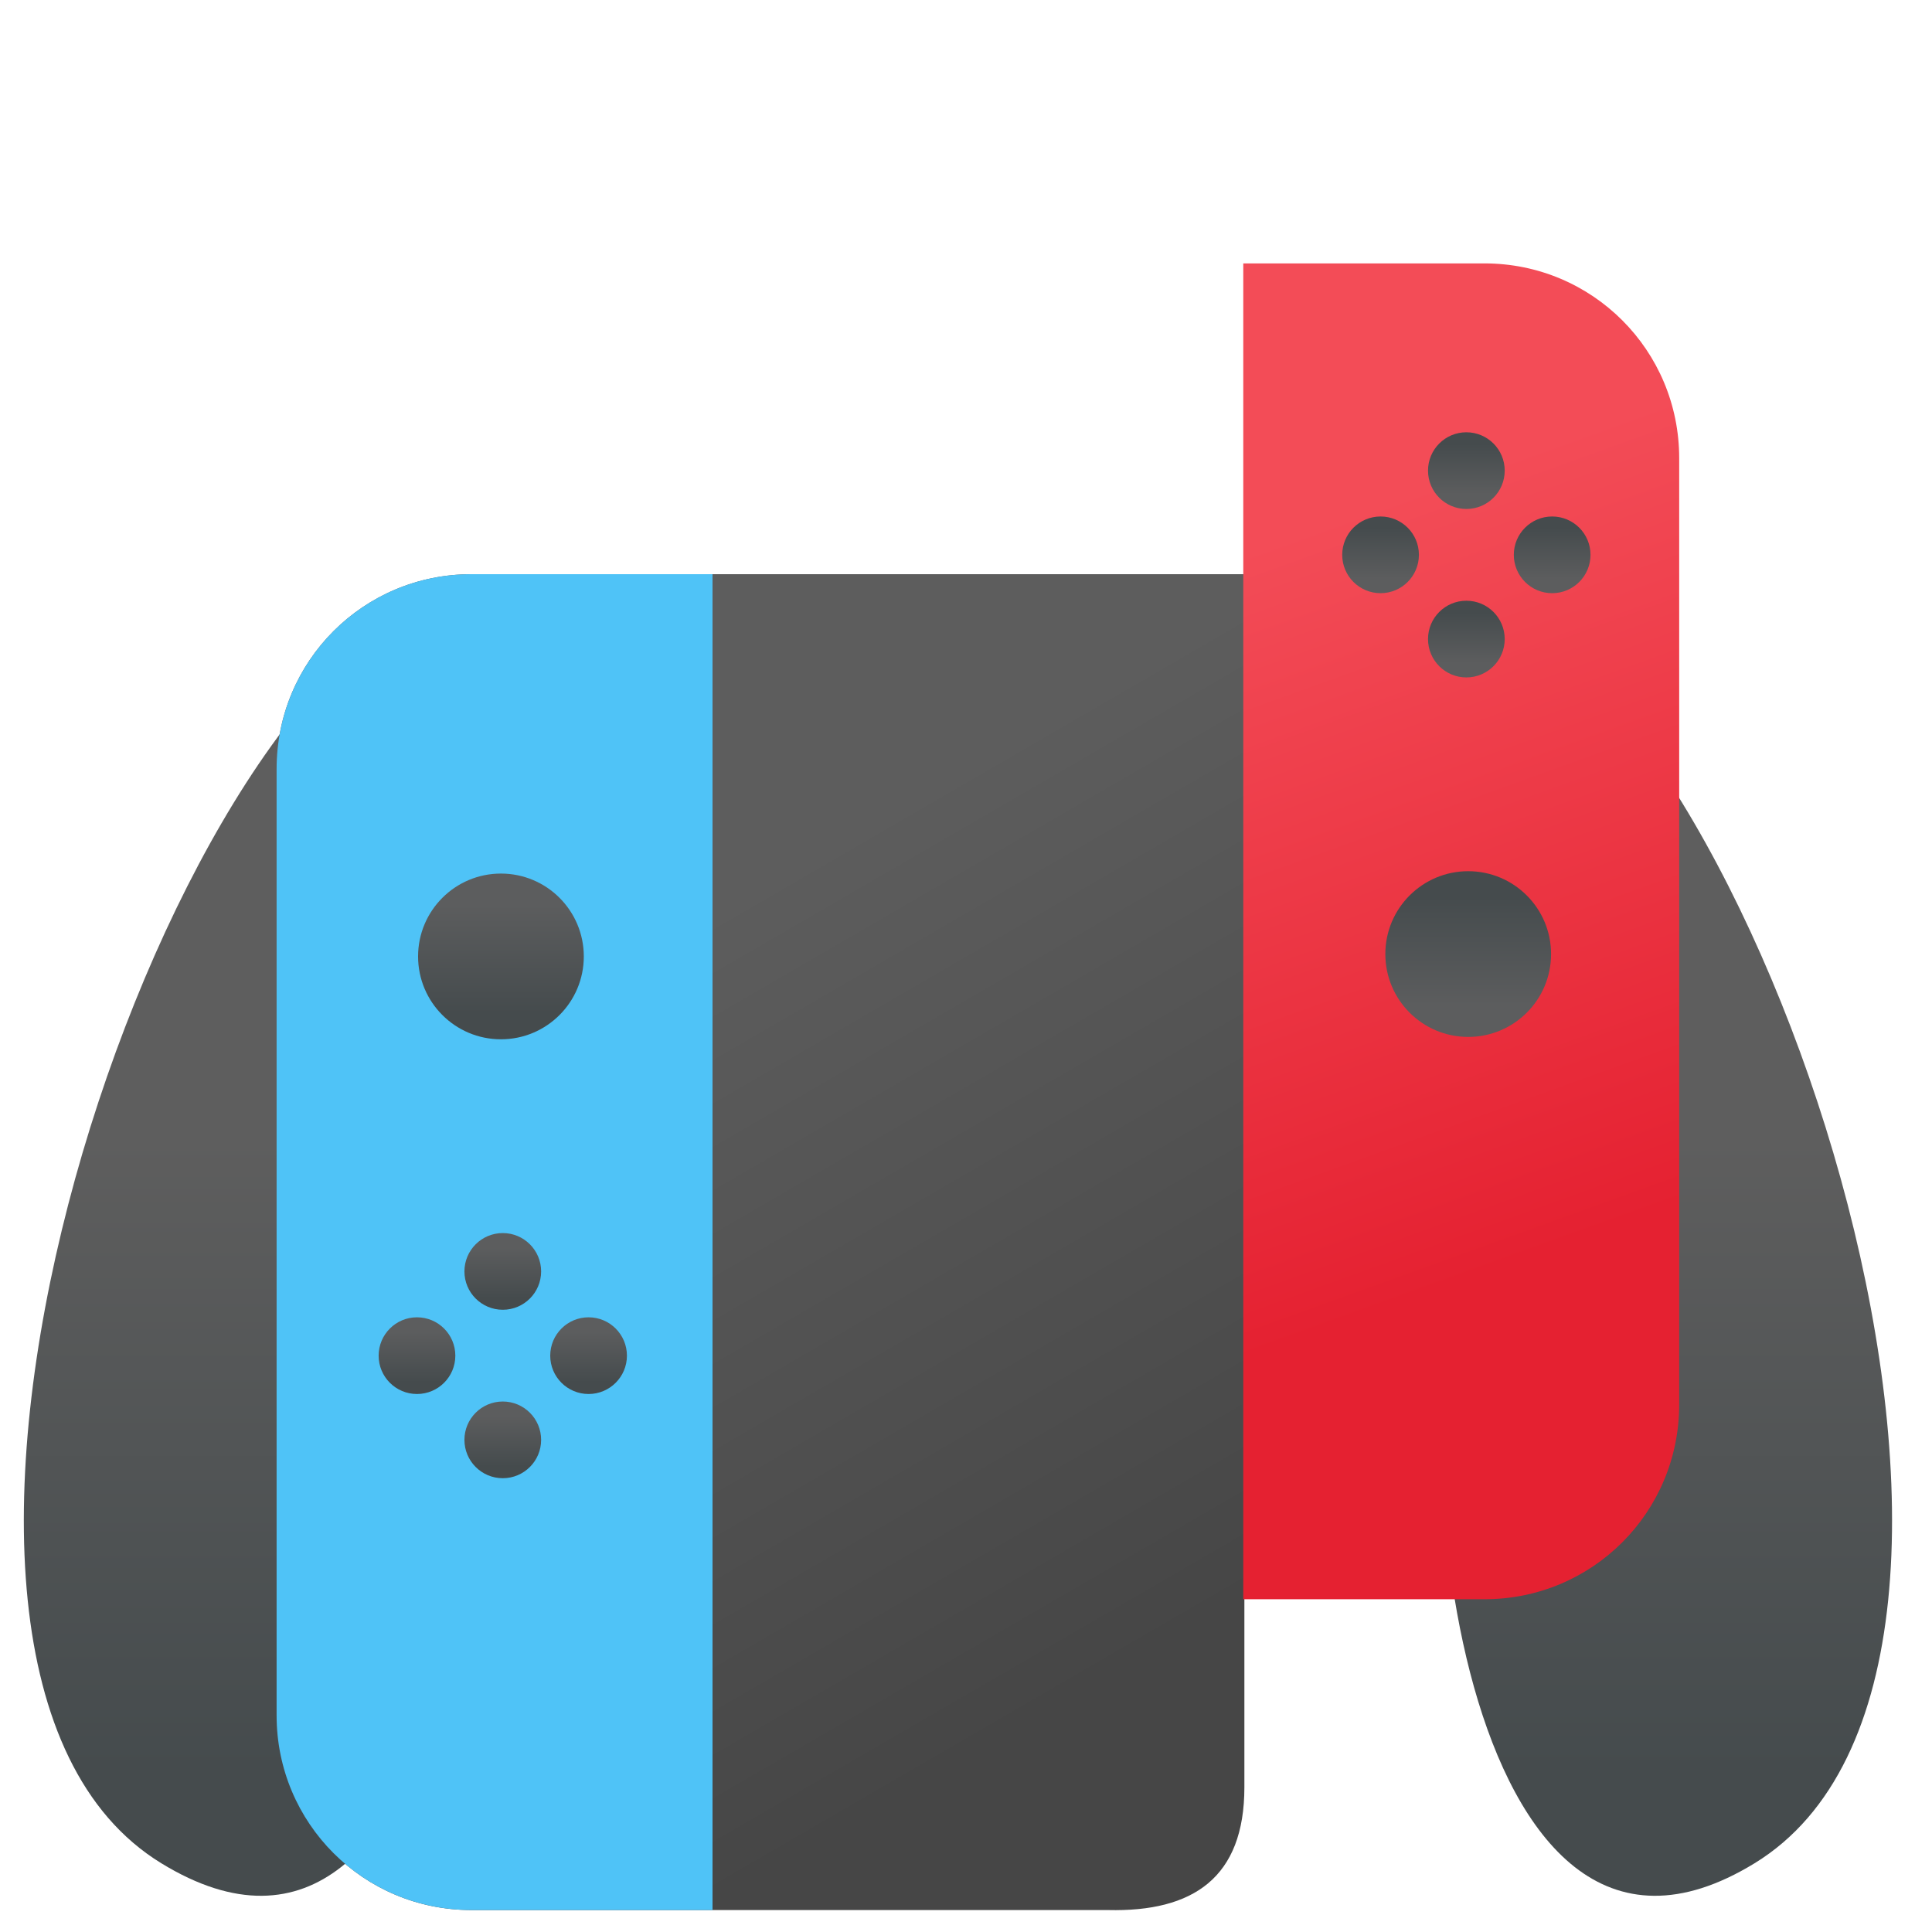 <?xml version="1.0" encoding="UTF-8" standalone="no"?>
<svg
   id="Activity-Monitor"
   width="64"
   height="64"
   enable-background="new 0 0 1024 1024"
   image-rendering="optimizeSpeed"
   version="1.1"
   viewBox="0 0 64 64"
   sodipodi:docname="snes.svg"
   inkscape:version="1.1.2 (0a00cf5339, 2022-02-04)"
   xmlns:inkscape="http://www.inkscape.org/namespaces/inkscape"
   xmlns:sodipodi="http://sodipodi.sourceforge.net/DTD/sodipodi-0.dtd"
   xmlns:xlink="http://www.w3.org/1999/xlink"
   xmlns="http://www.w3.org/2000/svg"
   xmlns:svg="http://www.w3.org/2000/svg"
   xmlns:rdf="http://www.w3.org/1999/02/22-rdf-syntax-ns#"
   xmlns:cc="http://creativecommons.org/ns#"
   xmlns:dc="http://purl.org/dc/elements/1.1/">
  <sodipodi:namedview
     id="namedview16"
     pagecolor="#ffffff"
     bordercolor="#666666"
     borderopacity="1.0"
     inkscape:pageshadow="2"
     inkscape:pageopacity="0.0"
     inkscape:pagecheckerboard="0"
     showgrid="false"
     inkscape:zoom="7.0158252"
     inkscape:cx="27.1529"
     inkscape:cy="38.128088"
     inkscape:window-width="1920"
     inkscape:window-height="1030"
     inkscape:window-x="0"
     inkscape:window-y="24"
     inkscape:window-maximized="1"
     inkscape:current-layer="Activity-Monitor" />
  <defs
     id="defs9">
    <linearGradient
       id="linearGradient11086"
       x1="-75.448"
       x2="-43.345"
       y1="53.045"
       y2="18.996"
       gradientTransform="matrix(1.071 0 0 1.071 90.439 -2.334)"
       gradientUnits="userSpaceOnUse">
      <stop
         stop-color="#14ab4b"
         offset="0"
         id="stop4" />
      <stop
         stop-color="#76dd38"
         offset="1"
         id="stop6" />
    </linearGradient>
    <linearGradient
       inkscape:collect="always"
       xlink:href="#linearGradient14461"
       id="linearGradient14463"
       x1="155.657"
       y1="103.996"
       x2="155.657"
       y2="65.704"
       gradientUnits="userSpaceOnUse"
       gradientTransform="translate(-43.818,0.335)" />
    <linearGradient
       inkscape:collect="always"
       id="linearGradient14461">
      <stop
         style="stop-color:#454b4d;stop-opacity:1;"
         offset="0"
         id="stop14457" />
      <stop
         style="stop-color:#5e5e5e;stop-opacity:1"
         offset="1"
         id="stop14459" />
    </linearGradient>
    <linearGradient
       inkscape:collect="always"
       xlink:href="#linearGradient14461"
       id="linearGradient19419"
       gradientUnits="userSpaceOnUse"
       gradientTransform="matrix(-1,0,0,1,171.742,0.335)"
       x1="155.657"
       y1="103.996"
       x2="155.657"
       y2="65.704" />
    <linearGradient
       inkscape:collect="always"
       xlink:href="#linearGradient8313"
       id="linearGradient8315"
       x1="53.731"
       y1="119.043"
       x2="79.888"
       y2="164.133"
       gradientUnits="userSpaceOnUse" />
    <linearGradient
       inkscape:collect="always"
       id="linearGradient8313">
      <stop
         style="stop-color:#5d5d5d;stop-opacity:1;"
         offset="0"
         id="stop8309" />
      <stop
         style="stop-color:#464646;stop-opacity:1"
         offset="1"
         id="stop8311" />
    </linearGradient>
    <linearGradient
       inkscape:collect="always"
       xlink:href="#linearGradient6690"
       id="linearGradient6692"
       x1="29.945"
       y1="89.443"
       x2="40.678"
       y2="140.341"
       gradientUnits="userSpaceOnUse" />
    <linearGradient
       inkscape:collect="always"
       id="linearGradient6690">
      <stop
         style="stop-color:#4fc3f7;stop-opacity:1;"
         offset="0"
         id="stop6686" />
      <stop
         style="stop-color:#4fc3f7;stop-opacity:1"
         offset="1"
         id="stop6688" />
    </linearGradient>
    <linearGradient
       inkscape:collect="always"
       xlink:href="#linearGradient5400"
       id="linearGradient5402"
       x1="85.71"
       y1="-57.483"
       x2="101.335"
       y2="-14.241"
       gradientUnits="userSpaceOnUse"
       gradientTransform="translate(-165.768)" />
    <linearGradient
       inkscape:collect="always"
       id="linearGradient5400">
      <stop
         style="stop-color:#f34c57;stop-opacity:1;"
         offset="0"
         id="stop5396" />
      <stop
         style="stop-color:#e52131;stop-opacity:1"
         offset="1"
         id="stop5398" />
    </linearGradient>
    <linearGradient
       inkscape:collect="always"
       xlink:href="#linearGradient9652"
       id="linearGradient9654"
       x1="52.357"
       y1="58.362"
       x2="52.357"
       y2="51.825"
       gradientUnits="userSpaceOnUse"
       gradientTransform="translate(-17.733,-1.843)" />
    <linearGradient
       inkscape:collect="always"
       id="linearGradient9652">
      <stop
         style="stop-color:#454b4d;stop-opacity:1"
         offset="0"
         id="stop9648" />
      <stop
         style="stop-color:#5c5d5e;stop-opacity:1"
         offset="1"
         id="stop9650" />
    </linearGradient>
    <linearGradient
       inkscape:collect="always"
       xlink:href="#linearGradient9652"
       id="linearGradient13075"
       gradientUnits="userSpaceOnUse"
       gradientTransform="matrix(0.463,0,0,0.463,5.195,51.856)"
       x1="52.357"
       y1="58.362"
       x2="52.357"
       y2="51.825" />
    <linearGradient
       inkscape:collect="always"
       xlink:href="#linearGradient9652"
       id="linearGradient13079"
       gradientUnits="userSpaceOnUse"
       gradientTransform="matrix(0.463,0,0,0.463,15.548,51.856)"
       x1="52.357"
       y1="58.362"
       x2="52.357"
       y2="51.825" />
    <linearGradient
       inkscape:collect="always"
       xlink:href="#linearGradient9652"
       id="linearGradient13071"
       gradientUnits="userSpaceOnUse"
       gradientTransform="matrix(0.463,0,0,0.463,10.349,46.674)"
       x1="52.357"
       y1="58.362"
       x2="52.357"
       y2="51.825" />
    <linearGradient
       inkscape:collect="always"
       xlink:href="#linearGradient9652"
       id="linearGradient13083"
       gradientUnits="userSpaceOnUse"
       gradientTransform="matrix(0.463,0,0,0.463,10.349,56.838)"
       x1="52.357"
       y1="58.362"
       x2="52.357"
       y2="51.825" />
    <linearGradient
       inkscape:collect="always"
       xlink:href="#linearGradient9652"
       id="linearGradient982"
       gradientUnits="userSpaceOnUse"
       gradientTransform="translate(-17.733,-1.843)"
       x1="52.357"
       y1="58.362"
       x2="52.357"
       y2="51.825" />
    <linearGradient
       inkscape:collect="always"
       xlink:href="#linearGradient9652"
       id="linearGradient984"
       gradientUnits="userSpaceOnUse"
       gradientTransform="matrix(0.463,0,0,0.463,5.195,51.856)"
       x1="52.357"
       y1="58.362"
       x2="52.357"
       y2="51.825" />
    <linearGradient
       inkscape:collect="always"
       xlink:href="#linearGradient9652"
       id="linearGradient986"
       gradientUnits="userSpaceOnUse"
       gradientTransform="matrix(0.463,0,0,0.463,15.548,51.856)"
       x1="52.357"
       y1="58.362"
       x2="52.357"
       y2="51.825" />
    <linearGradient
       inkscape:collect="always"
       xlink:href="#linearGradient9652"
       id="linearGradient988"
       gradientUnits="userSpaceOnUse"
       gradientTransform="matrix(0.463,0,0,0.463,10.349,46.674)"
       x1="52.357"
       y1="58.362"
       x2="52.357"
       y2="51.825" />
    <linearGradient
       inkscape:collect="always"
       xlink:href="#linearGradient9652"
       id="linearGradient990"
       gradientUnits="userSpaceOnUse"
       gradientTransform="matrix(0.463,0,0,0.463,10.349,56.838)"
       x1="52.357"
       y1="58.362"
       x2="52.357"
       y2="51.825" />
  </defs>
  <g
     id="g19423"
     transform="matrix(0.549,0,0,0.549,-3.382,1.472)">
    <path
       style="fill:url(#linearGradient14463);fill-opacity:1;stroke:none;stroke-width:1px;stroke-linecap:butt;stroke-linejoin:miter;stroke-opacity:1"
       d="m 95.953,33.607 c 17.032,7.4 35.456,64.263 16.083,76.136 C 94.053,120.765 90.659,82.231 94.63,74.193 Z"
       id="path13598"
       sodipodi:nodetypes="cscc" />
    <path
       style="fill:url(#linearGradient19419);fill-opacity:1;stroke:none;stroke-width:1px;stroke-linecap:butt;stroke-linejoin:miter;stroke-opacity:1"
       d="m 31.971,33.607 c -17.032,7.4 -35.456,64.263 -16.083,76.136 17.983,11.021 21.377,-27.513 17.405,-35.551 z"
       id="path19417"
       sodipodi:nodetypes="cscc" />
  </g>
  <g
     id="g19445"
     transform="matrix(0.549,0,0,0.549,89.653,48.192)">
    <g
       id="g4119"
       transform="translate(-168.171,-129.514)">
      <path
         id="rect856"
         style="opacity:1;fill:url(#linearGradient8315);fill-opacity:1;stroke:none;stroke-width:7;stroke-linecap:round;stroke-linejoin:round"
         d="m 33.309,102.283 c -6.51,0 -11.75,5.24 -11.75,11.75 v 57.102 c 0,6.51 5.24,11.752 11.75,11.752 h 38.402 c 5.153,0.125 8.243,-1.955 8.243,-7.41 V 102.283 Z"
         transform="translate(0,-25.903)"
         sodipodi:nodetypes="sssscccs" />
      <path
         id="rect1374"
         style="opacity:1;fill:url(#linearGradient6692);fill-opacity:1;stroke:none;stroke-width:7;stroke-linecap:round;stroke-linejoin:round"
         d="m 33.309,76.379 c -6.51,0 -11.75,5.242 -11.75,11.752 v 57.102 c 0,6.51 5.24,11.75 11.75,11.75 H 47.862 V 76.379 Z" />
    </g>
    <path
       id="path4115"
       style="opacity:1;fill:url(#linearGradient5402);fill-opacity:1;stroke:none;stroke-width:7;stroke-linecap:round;stroke-linejoin:round"
       d="m -73.731,-71.888 c 6.51,0 11.75,5.242 11.75,11.752 v 57.102 c 0,6.51 -5.24,11.75 -11.75,11.75 h -14.553 v -80.604 z" />
    <g
       id="g13100"
       transform="translate(-167.446,-83.155)">
      <circle
         style="opacity:1;fill:url(#linearGradient982);fill-opacity:1;stroke:none;stroke-width:7;stroke-linecap:round;stroke-linejoin:round"
         id="path9566"
         cx="34.37"
         cy="53.084"
         r="5" />
      <g
         id="g13087"
         transform="translate(0,-0.1)">
        <circle
           style="opacity:1;fill:url(#linearGradient984);fill-opacity:1;stroke:none;stroke-width:3.239;stroke-linecap:round;stroke-linejoin:round"
           id="circle13073"
           cx="29.304"
           cy="77.273"
           r="2.314" />
        <circle
           style="opacity:1;fill:url(#linearGradient986);fill-opacity:1;stroke:none;stroke-width:3.239;stroke-linecap:round;stroke-linejoin:round"
           id="circle13077"
           cx="39.658"
           cy="77.273"
           r="2.314" />
      </g>
      <g
         id="g13091"
         transform="translate(0.022)">
        <circle
           style="opacity:1;fill:url(#linearGradient988);fill-opacity:1;stroke:none;stroke-width:3.239;stroke-linecap:round;stroke-linejoin:round"
           id="circle13069"
           cx="34.459"
           cy="72.09"
           r="2.314" />
        <circle
           style="opacity:1;fill:url(#linearGradient990);fill-opacity:1;stroke:none;stroke-width:3.239;stroke-linecap:round;stroke-linejoin:round"
           id="circle13081"
           cx="34.459"
           cy="82.254"
           r="2.314" />
      </g>
    </g>
    <g
       id="g13116"
       transform="rotate(180,-20.171,11.435)">
      <circle
         style="opacity:1;fill:url(#linearGradient9654);fill-opacity:1;stroke:none;stroke-width:7;stroke-linecap:round;stroke-linejoin:round"
         id="circle13102"
         cx="34.37"
         cy="53.084"
         r="5" />
      <g
         id="g13108"
         transform="translate(0,-0.1)">
        <circle
           style="opacity:1;fill:url(#linearGradient13075);fill-opacity:1;stroke:none;stroke-width:3.239;stroke-linecap:round;stroke-linejoin:round"
           id="circle13104"
           cx="29.304"
           cy="77.273"
           r="2.314" />
        <circle
           style="opacity:1;fill:url(#linearGradient13079);fill-opacity:1;stroke:none;stroke-width:3.239;stroke-linecap:round;stroke-linejoin:round"
           id="circle13106"
           cx="39.658"
           cy="77.273"
           r="2.314" />
      </g>
      <g
         id="g13114"
         transform="translate(0.022)">
        <circle
           style="opacity:1;fill:url(#linearGradient13071);fill-opacity:1;stroke:none;stroke-width:3.239;stroke-linecap:round;stroke-linejoin:round"
           id="circle13110"
           cx="34.459"
           cy="72.09"
           r="2.314" />
        <circle
           style="opacity:1;fill:url(#linearGradient13083);fill-opacity:1;stroke:none;stroke-width:3.239;stroke-linecap:round;stroke-linejoin:round"
           id="circle13112"
           cx="34.459"
           cy="82.254"
           r="2.314" />
      </g>
    </g>
  </g>
</svg>
